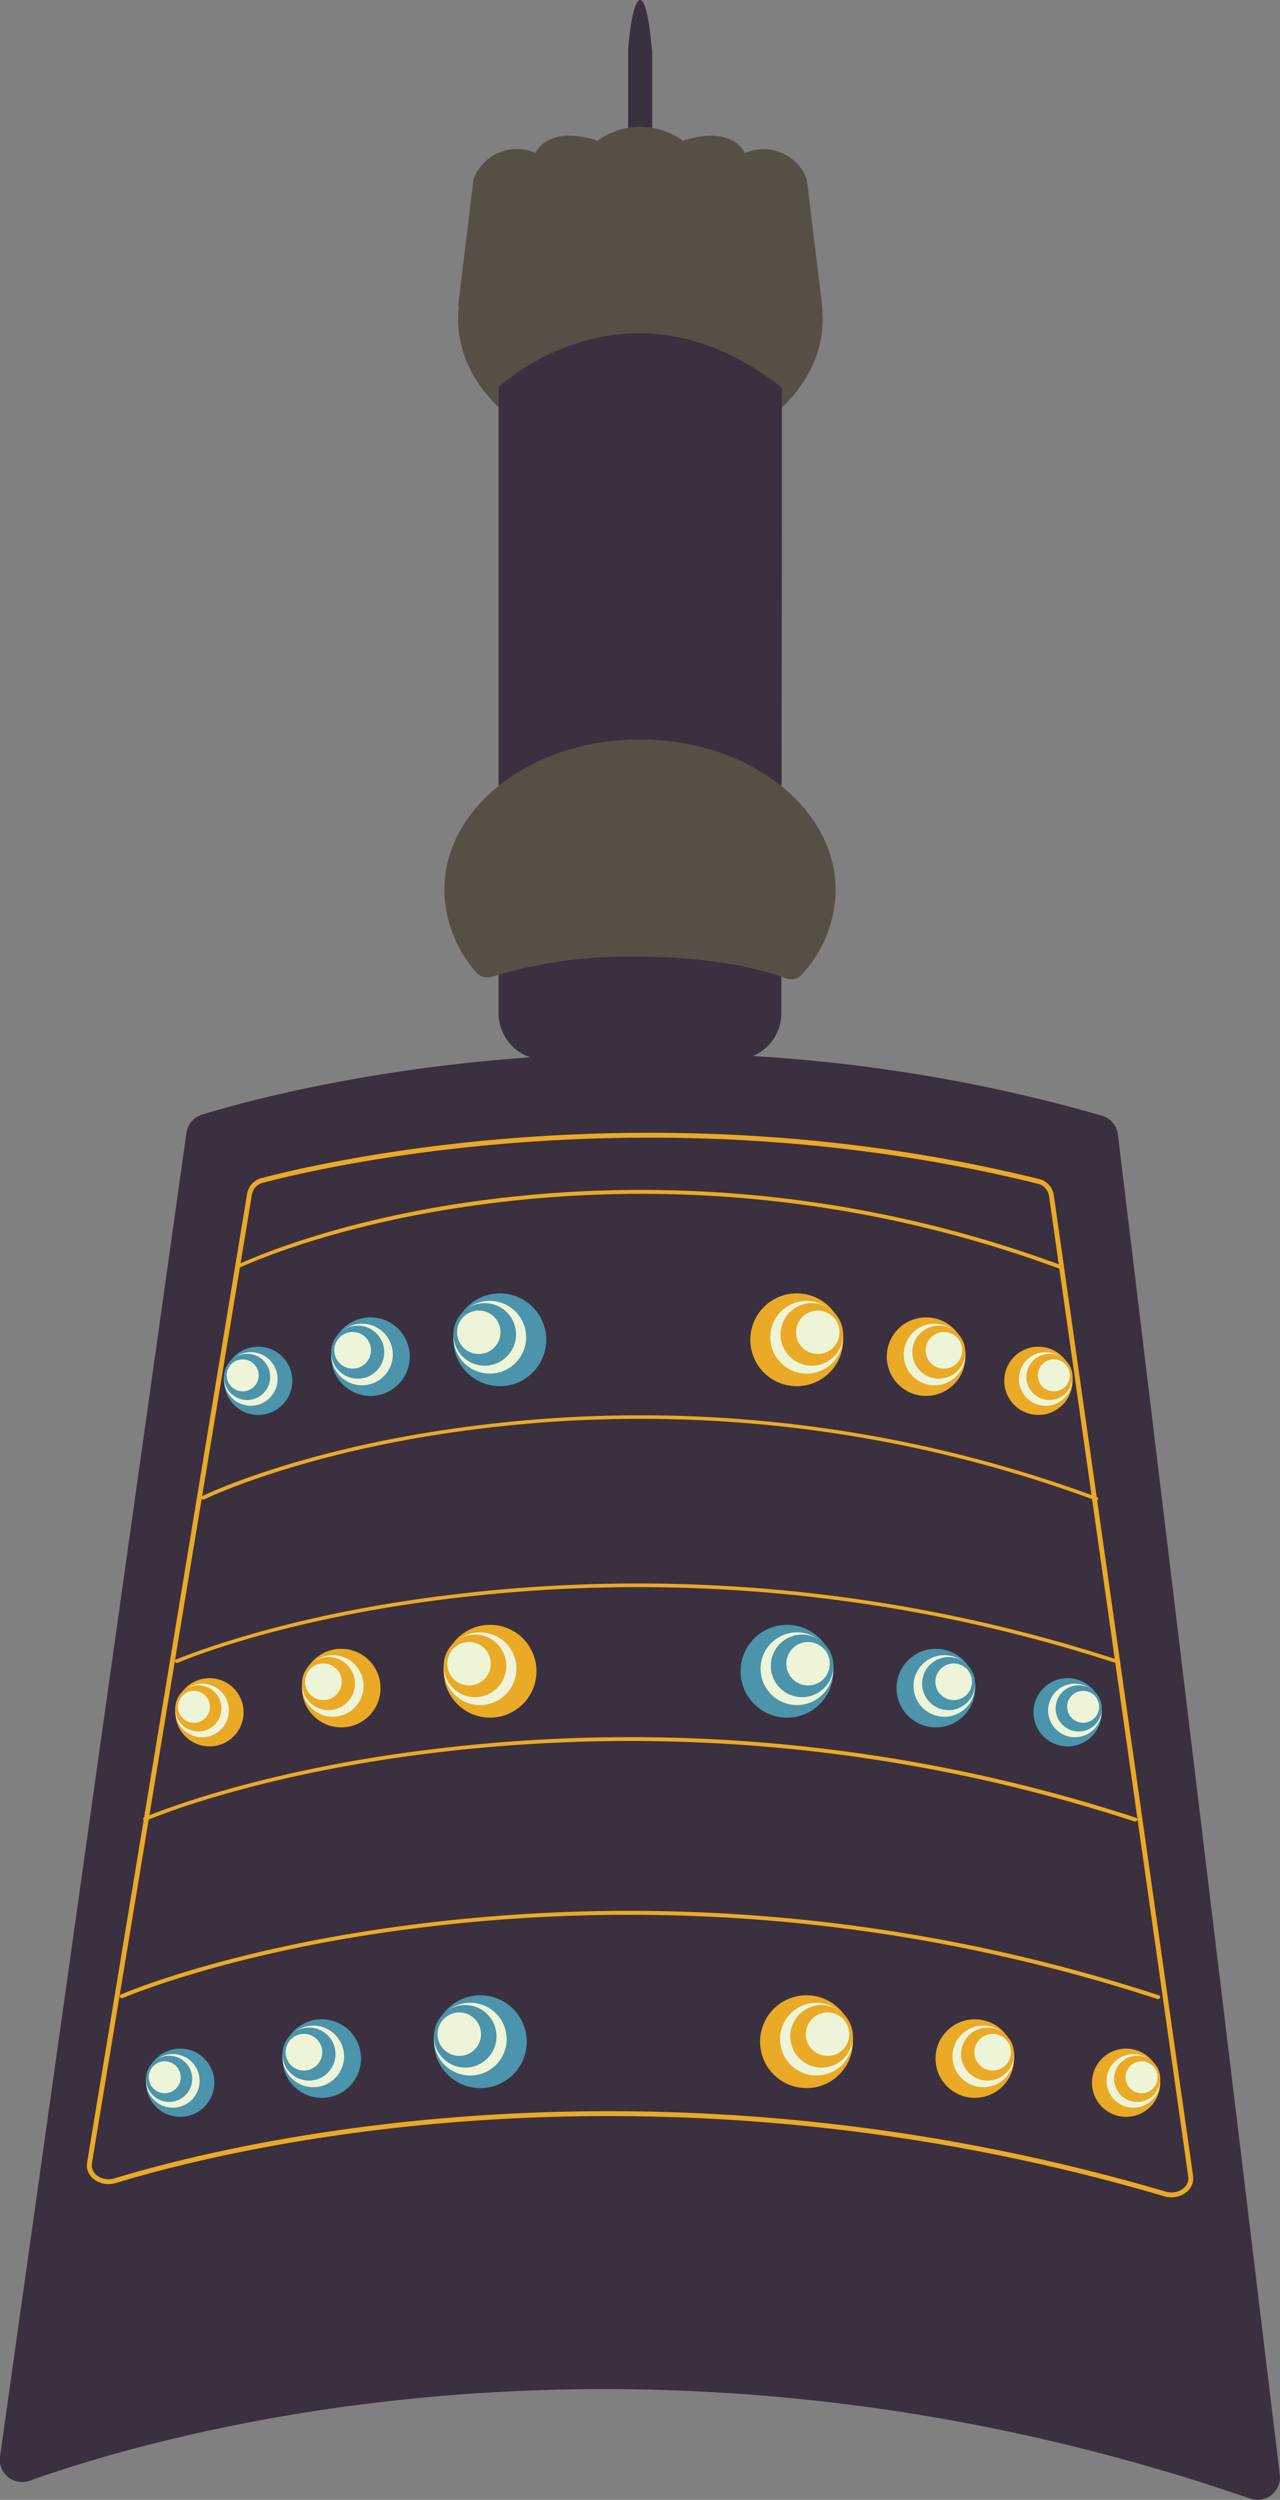<svg xmlns="http://www.w3.org/2000/svg" viewBox="0 0 131.32 256.43"><rect x="0" y="0" width="131.32" height="256.43" fill="#808080" stroke="none"/><defs><style>.cls-1{fill:#3b303f;}.cls-2{fill:#564f46;}.cls-3{fill:#eaaa26;}.cls-4{fill:#4b94ab;}.cls-5{fill:#eef4d7;}.cls-6{fill:none;stroke:#eaaa26;stroke-miterlimit:10;stroke-width:0.5px;}</style></defs><title>特钟</title><g id="图层_2" data-name="图层 2"><g id="图层_1-2" data-name="图层 1"><path class="cls-1" d="M128.27,256.3C66.54,235,16.53,249.65,3.06,254.46A2.29,2.29,0,0,1,0,252L19.13,116.2a2.3,2.3,0,0,1,1.61-1.87c7.78-2.39,47-13,92.32.12a2.28,2.28,0,0,1,1.63,1.93L131.3,253.86A2.3,2.3,0,0,1,128.27,256.3Z"/><path class="cls-1" d="M66.87,5c-.25-3-.69-5-1.2-5s-1,2.05-1.23,5.12c0,.06,0,.13,0,.2V16.05c.24,3.18.7,5.32,1.23,5.33s1-2.17,1.24-5.38V5.38Z"/><path class="cls-2" d="M84.36,31.45,82.77,18.38a4.73,4.73,0,0,0-6.35-2.67s-1.17-2.94-6.36-1.28a7.5,7.5,0,0,0-8.77,0c-5.18-1.67-6.35,1.26-6.35,1.26a4.75,4.75,0,0,0-6.36,2.67L47,31.41l.08,0A11.59,11.59,0,0,0,47,32.72c0,7.93,8.35,14.38,18.68,14.39s18.71-6.42,18.72-14.35a12.3,12.3,0,0,0-.08-1.37Z"/><path class="cls-1" d="M51.15,39.73V53.41l0,50.54a4.75,4.75,0,0,0,4.73,4.74l19.61,0A4.75,4.75,0,0,0,80.16,104l.06-50.54V39.76C64.25,27.23,51.15,39.73,51.15,39.73Z"/><path class="cls-2" d="M48.85,99.73a1.53,1.53,0,0,0,1.67.45,47,47,0,0,1,14.84-2.05c6.21,0,11.73.88,15.25,2.23a1.52,1.52,0,0,0,1.68-.42,13,13,0,0,0,3.44-8.63c0-8.53-9-15.45-20.06-15.46S45.6,82.74,45.59,91.27A13,13,0,0,0,48.85,99.73Z"/><path class="cls-3" d="M108.76,130.14h-.06a123.66,123.66,0,0,0-59.86-6.51C33.52,125.73,24.73,130,24.63,130a.18.18,0,0,1-.24-.09.18.18,0,0,1,.1-.24c.09,0,8.92-4.33,24.29-6.45a124.19,124.19,0,0,1,60,6.53.19.19,0,0,1,.11.24A.18.18,0,0,1,108.76,130.14Z"/><circle class="cls-4" cx="51.28" cy="137.43" r="4.76"/><circle class="cls-5" cx="50.25" cy="137.17" r="3.73"/><circle class="cls-4" cx="49.73" cy="136.88" r="3.21"/><circle class="cls-5" cx="49.12" cy="136.66" r="2.23"/><circle class="cls-4" cx="38.01" cy="139.16" r="4.03"/><circle class="cls-5" cx="37.14" cy="138.94" r="3.16"/><circle class="cls-4" cx="36.7" cy="138.7" r="2.72"/><circle class="cls-5" cx="36.18" cy="138.51" r="1.88"/><circle class="cls-4" cx="26.49" cy="141.64" r="3.5"/><circle class="cls-5" cx="25.73" cy="141.45" r="2.75"/><circle class="cls-4" cx="25.35" cy="141.24" r="2.37"/><circle class="cls-5" cx="24.9" cy="141.08" r="1.64"/><circle class="cls-4" cx="49.28" cy="209.43" r="4.76"/><circle class="cls-5" cx="48.25" cy="209.17" r="3.73"/><circle class="cls-4" cx="47.73" cy="208.88" r="3.21"/><circle class="cls-5" cx="47.12" cy="208.66" r="2.23"/><circle class="cls-4" cx="33.01" cy="211.16" r="4.03"/><circle class="cls-5" cx="32.14" cy="210.94" r="3.16"/><circle class="cls-4" cx="31.7" cy="210.7" r="2.72"/><circle class="cls-5" cx="31.18" cy="210.51" r="1.88"/><circle class="cls-4" cx="18.49" cy="213.64" r="3.5"/><circle class="cls-5" cx="17.73" cy="213.45" r="2.75"/><circle class="cls-4" cx="17.35" cy="213.24" r="2.37"/><circle class="cls-5" cx="16.9" cy="213.08" r="1.64"/><circle class="cls-4" cx="80.74" cy="171.43" r="4.76"/><circle class="cls-5" cx="81.76" cy="171.17" r="3.73"/><circle class="cls-4" cx="82.29" cy="170.88" r="3.21"/><circle class="cls-5" cx="82.9" cy="170.66" r="2.23"/><circle class="cls-4" cx="96.01" cy="173.16" r="4.03"/><circle class="cls-5" cx="96.88" cy="172.94" r="3.16"/><circle class="cls-4" cx="97.32" cy="172.7" r="2.72"/><circle class="cls-5" cx="97.84" cy="172.51" r="1.88"/><circle class="cls-4" cx="109.53" cy="175.64" r="3.5"/><circle class="cls-5" cx="110.28" cy="175.45" r="2.75"/><circle class="cls-4" cx="110.67" cy="175.24" r="2.37"/><circle class="cls-5" cx="111.12" cy="175.08" r="1.64"/><circle class="cls-3" cx="82.74" cy="209.43" r="4.76"/><circle class="cls-5" cx="83.76" cy="209.17" r="3.73"/><circle class="cls-3" cx="84.29" cy="208.88" r="3.21"/><circle class="cls-5" cx="84.9" cy="208.66" r="2.23"/><circle class="cls-3" cx="100.01" cy="211.16" r="4.03"/><circle class="cls-5" cx="100.88" cy="210.94" r="3.16"/><circle class="cls-3" cx="101.32" cy="210.7" r="2.72"/><circle class="cls-5" cx="101.84" cy="210.51" r="1.88"/><circle class="cls-3" cx="115.53" cy="213.64" r="3.5"/><circle class="cls-5" cx="116.28" cy="213.45" r="2.75"/><circle class="cls-3" cx="116.67" cy="213.24" r="2.37"/><circle class="cls-5" cx="117.12" cy="213.08" r="1.64"/><circle class="cls-3" cx="50.28" cy="171.43" r="4.76"/><circle class="cls-5" cx="49.25" cy="171.17" r="3.73"/><circle class="cls-3" cx="48.73" cy="170.88" r="3.21"/><circle class="cls-5" cx="48.12" cy="170.66" r="2.23"/><circle class="cls-3" cx="35.01" cy="173.16" r="4.03"/><circle class="cls-5" cx="34.14" cy="172.94" r="3.16"/><circle class="cls-3" cx="33.7" cy="172.7" r="2.72"/><circle class="cls-5" cx="33.18" cy="172.51" r="1.88"/><circle class="cls-3" cx="21.49" cy="175.64" r="3.5"/><circle class="cls-5" cx="20.73" cy="175.45" r="2.75"/><circle class="cls-3" cx="20.35" cy="175.24" r="2.37"/><circle class="cls-5" cx="19.9" cy="175.08" r="1.64"/><circle class="cls-3" cx="81.74" cy="137.43" r="4.76"/><circle class="cls-5" cx="82.76" cy="137.17" r="3.73"/><circle class="cls-3" cx="83.29" cy="136.88" r="3.21"/><circle class="cls-5" cx="83.9" cy="136.66" r="2.23"/><circle class="cls-3" cx="95.01" cy="139.16" r="4.03"/><circle class="cls-5" cx="95.88" cy="138.94" r="3.16"/><circle class="cls-3" cx="96.32" cy="138.7" r="2.72"/><circle class="cls-5" cx="96.84" cy="138.51" r="1.88"/><circle class="cls-3" cx="106.53" cy="141.64" r="3.5"/><circle class="cls-5" cx="107.28" cy="141.45" r="2.75"/><circle class="cls-3" cx="107.67" cy="141.24" r="2.37"/><circle class="cls-5" cx="108.12" cy="141.08" r="1.64"/><path class="cls-6" d="M119.53,225.05c-53.12-15.62-96.14-4.88-107.73-1.36-1.4.43-2.83-.56-2.62-1.81l16.43-99.45A1.77,1.77,0,0,1,27,121.06c6.7-1.75,40.43-9.5,79.45.1a1.78,1.78,0,0,1,1.41,1.41l14.3,100.7C122.32,224.5,120.91,225.46,119.53,225.05Z"/><path class="cls-3" d="M112.46,153.9h-.07a134.47,134.47,0,0,0-65.12-7.09c-16.66,2.29-26.23,6.94-26.33,7a.2.2,0,0,1-.26-.1.19.19,0,0,1,.1-.26c.1-.05,9.71-4.72,26.42-7a135,135,0,0,1,65.33,7.11.19.19,0,0,1,.12.25A.21.21,0,0,1,112.46,153.9Z"/><path class="cls-3" d="M118.81,205.05l-.08,0a174.25,174.25,0,0,0-75.57-7.32c-19.33,2.37-30.43,7.17-30.55,7.22a.25.25,0,0,1-.31-.1.2.2,0,0,1,.12-.27c.12-.05,11.27-4.87,30.67-7.25a174.73,174.73,0,0,1,75.8,7.34.2.2,0,0,1,.13.26A.23.23,0,0,1,118.81,205.05Z"/><path class="cls-3" d="M116.47,186.84h-.08a166.57,166.57,0,0,0-72.2-7c-18.47,2.27-29.08,6.86-29.19,6.91a.24.24,0,0,1-.29-.1.19.19,0,0,1,.11-.26c.12,0,10.77-4.66,29.3-6.93a166.91,166.91,0,0,1,72.43,7,.18.18,0,0,1,.12.25A.2.2,0,0,1,116.47,186.84Z"/><path class="cls-3" d="M114.68,170.63h-.07A158.36,158.36,0,0,0,46,164c-17.57,2.15-27.66,6.52-27.77,6.56a.21.21,0,0,1-.27-.1.17.17,0,0,1,.1-.24c.11,0,10.24-4.43,27.87-6.59a158.76,158.76,0,0,1,68.87,6.67.19.19,0,0,1,.13.24A.22.22,0,0,1,114.68,170.63Z"/></g></g></svg>